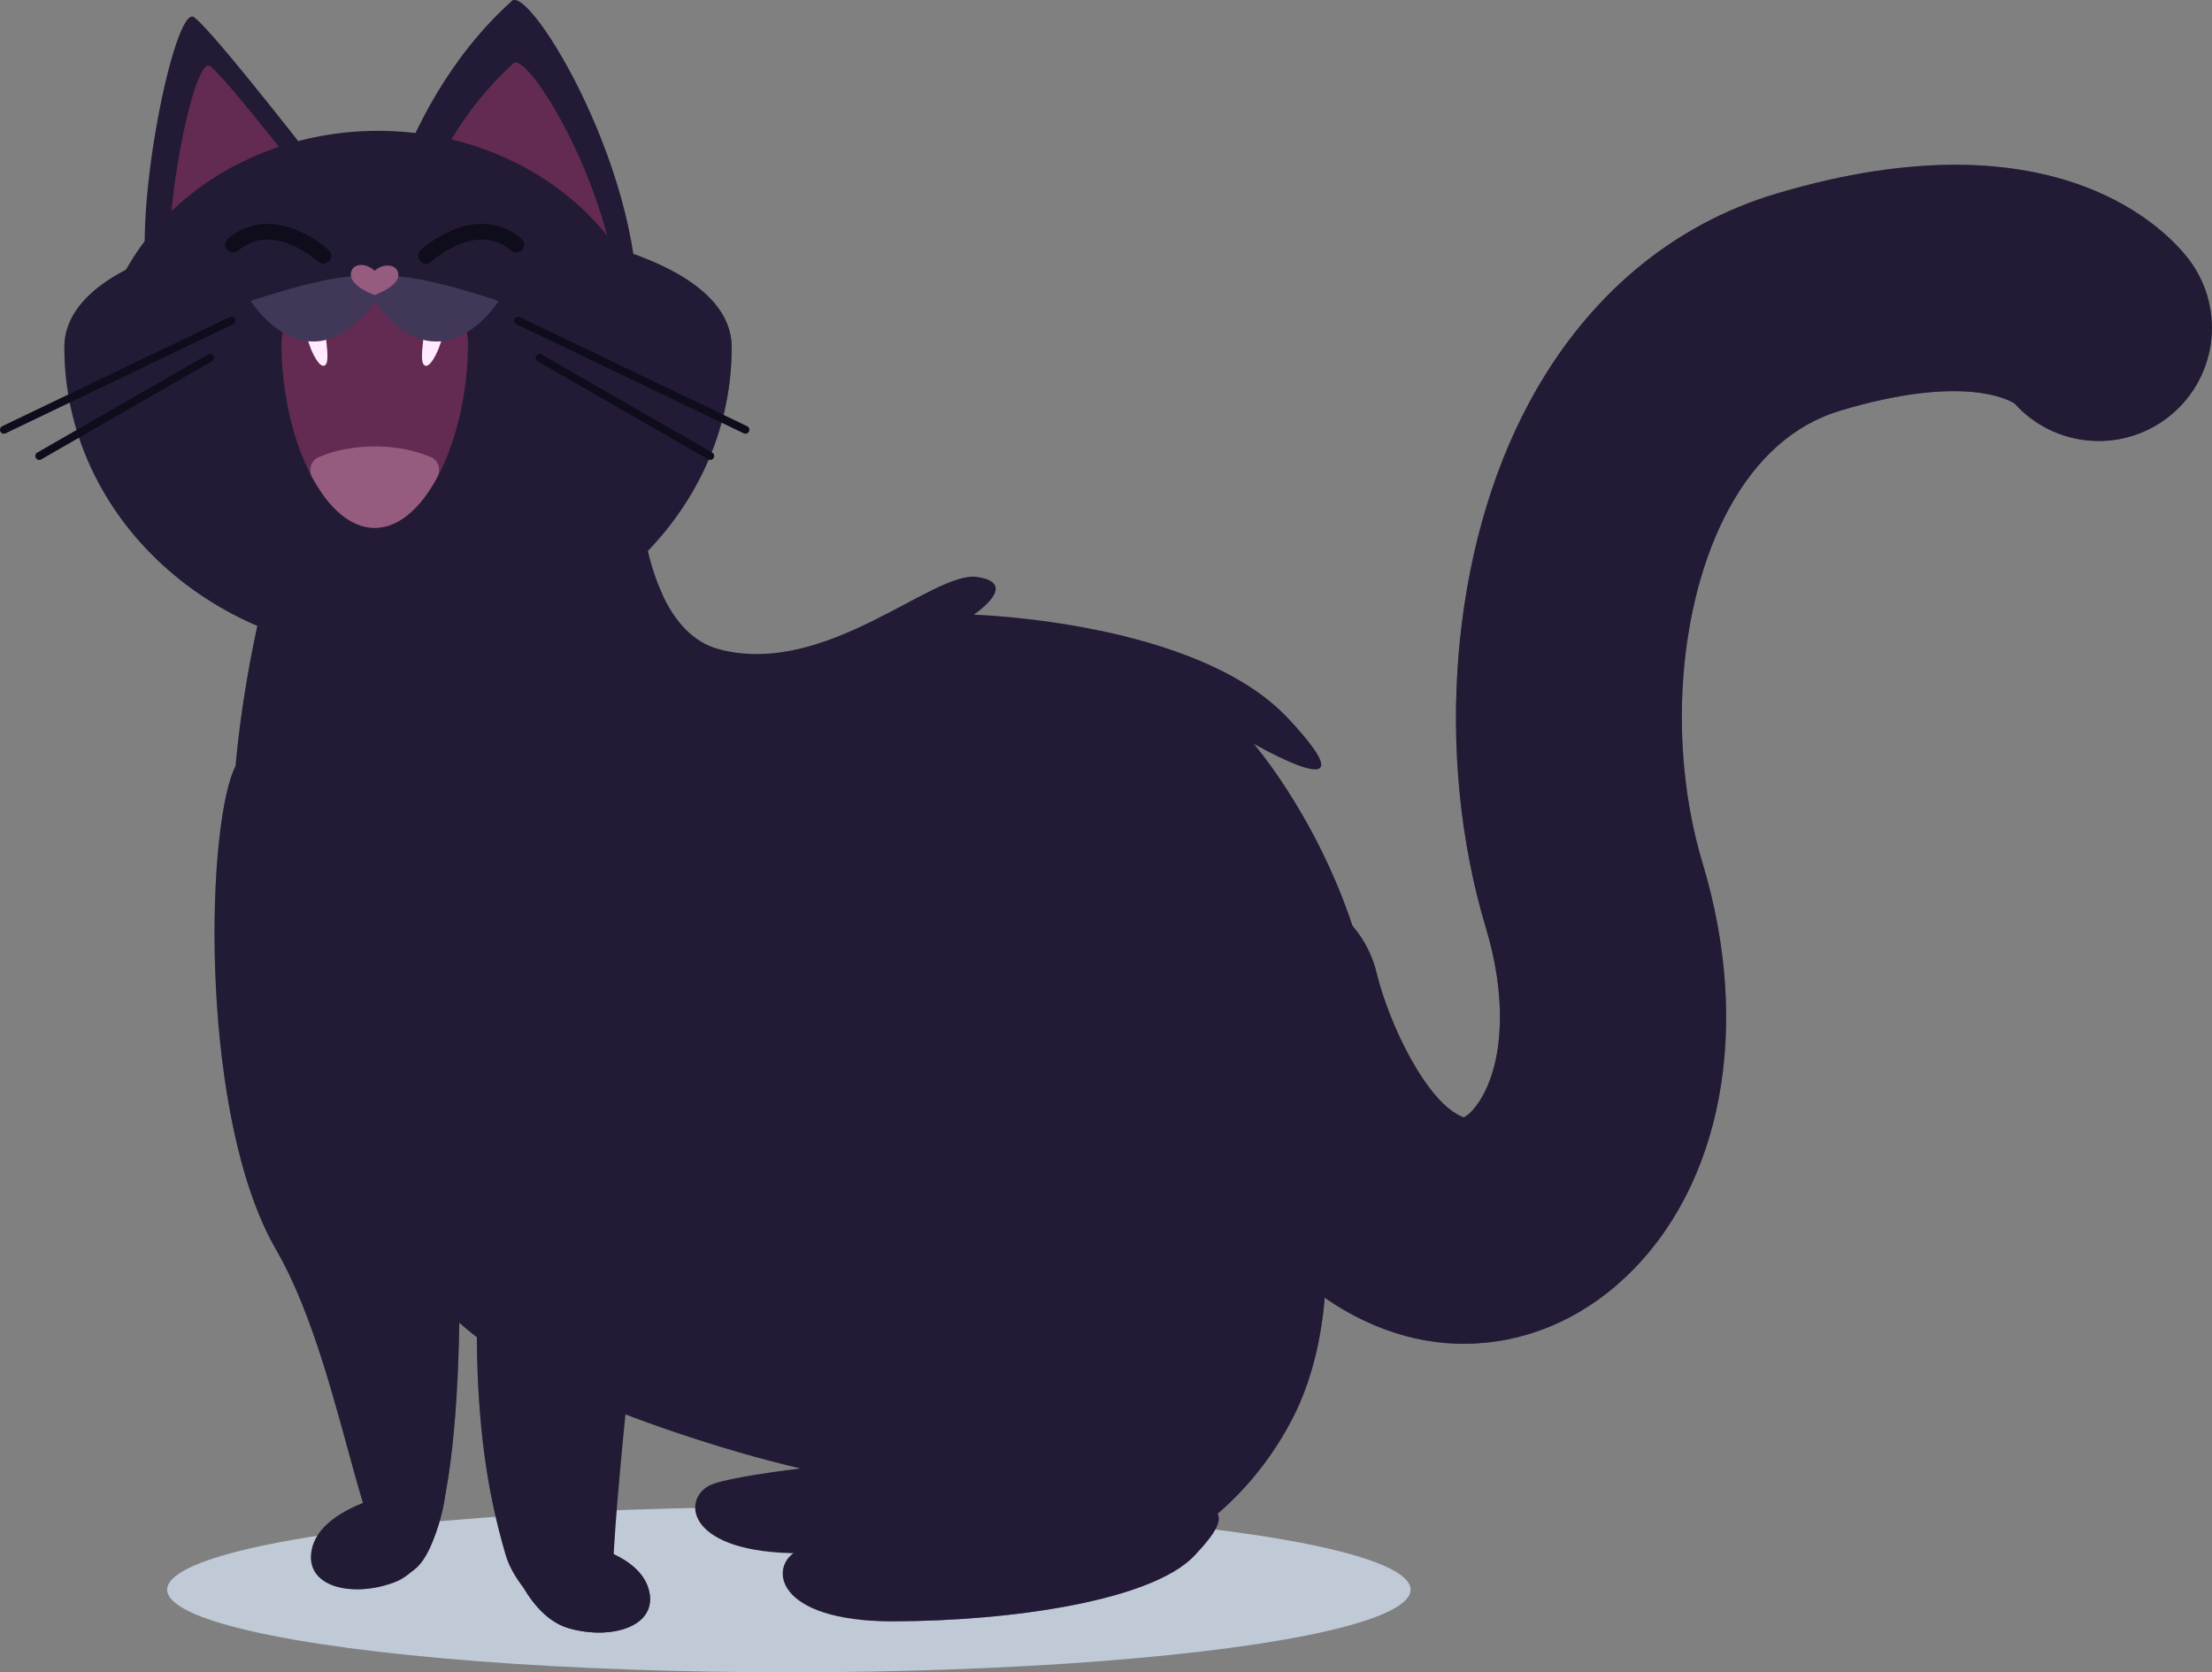 <?xml version="1.0" encoding="UTF-8"?>
<svg xmlns="http://www.w3.org/2000/svg" viewBox="0 0 232.76 176">
  <rect x="0" y="0" width="232.76" height="176" fill="#808080" stroke="none"/>
  <defs>
    <style>
      .cls-1 {
        fill: #632b52;
      }

      .cls-2 {
        isolation: isolate;
      }

      .cls-3 {
        mix-blend-mode: screen;
        opacity: .39;
      }

      .cls-3, .cls-4, .cls-5 {
        fill: #231b36;
      }

      .cls-6 {
        fill: #413857;
      }

      .cls-4, .cls-7 {
        opacity: .5;
      }

      .cls-4, .cls-7, .cls-8 {
        mix-blend-mode: multiply;
      }

      .cls-8 {
        fill: #bfcad6;
      }

      .cls-9 {
        stroke-width: 1.65px;
      }

      .cls-9, .cls-10 {
        fill: none;
        stroke: #0f0c1c;
        stroke-linecap: round;
        stroke-miterlimit: 10;
      }

      .cls-10 {
        stroke-width: .83px;
      }

      .cls-11 {
        fill: #955c7f;
      }

      .cls-12 {
        fill: #ffeaff;
      }
    </style>
  </defs>
  <g class="cls-2">
    <g id="Layer_2" data-name="Layer 2">
      <g id="OBJECTS">
        <g>
          <ellipse class="cls-8" cx="83.01" cy="167.3" rx="65.42" ry="8.7"/>
          <g>
            <path class="cls-5" d="M154.07,141.43c-2.76,0-5.54-.49-8.26-1.49-17.67-6.49-23.5-29.43-24.11-32.03-1.5-6.4,2.48-12.81,8.88-14.3,6.39-1.49,12.78,2.46,14.29,8.84,1.29,5.29,5.28,13.72,9.14,15.14,0,0,.02,0,.02,0,.28-.12,1.11-.69,1.96-2.22,2.32-4.15,2.46-10.75,.38-17.66-5.51-18.29-3.72-40.03,4.56-55.38,5.97-11.08,14.97-18.67,26.01-21.96,29.79-8.87,41.43,4.3,43.46,7.03,3.92,5.28,2.83,12.73-2.45,16.66-4.98,3.7-11.89,2.94-15.96-1.59-.78-.5-5.62-3.04-18.26,.72-4.92,1.46-8.9,4.98-11.85,10.44-5.34,9.91-6.44,24.87-2.72,37.22,5.2,17.26,2.08,33.96-8.14,43.59-4.86,4.58-10.85,6.98-16.96,6.98Zm57.26-99.77s0,0,0,0c0,0,0,0,0,0Zm-.01-.02s0,0,.01,.01c0,0,0,0-.01-.01Zm-.02-.02s0,.01,.01,.02c0,0,0-.01-.01-.02Z"/>
            <g class="cls-7">
              <path class="cls-5" d="M154.07,141.43c-2.76,0-5.54-.49-8.26-1.49-17.67-6.49-23.5-29.43-24.11-32.03-1.5-6.4,2.48-12.81,8.88-14.3,6.39-1.49,12.78,2.46,14.29,8.84,1.29,5.29,5.28,13.72,9.14,15.14,0,0,.02,0,.02,0,.28-.12,1.11-.69,1.96-2.22,2.32-4.15,2.46-10.75,.38-17.66-5.51-18.29-3.72-40.03,4.56-55.38,5.97-11.08,14.97-18.67,26.01-21.96,29.79-8.87,41.43,4.3,43.46,7.03,3.92,5.28,2.83,12.73-2.45,16.66-4.98,3.7-11.89,2.94-15.96-1.59-.78-.5-5.62-3.04-18.26,.72-4.92,1.46-8.9,4.98-11.85,10.44-5.34,9.91-6.44,24.87-2.72,37.22,5.2,17.26,2.08,33.96-8.14,43.59-4.86,4.58-10.85,6.98-16.96,6.98Zm57.26-99.77s0,0,0,0c0,0,0,0,0,0Zm-.01-.02s0,0,.01,.01c0,0,0,0-.01-.01Zm-.02-.02s0,.01,.01,.02c0,0,0-.01-.01-.02Z"/>
            </g>
            <path class="cls-5" d="M40.33,157.49s-6.68,1.53-7.52,5.57,4.39,5.12,8.73,3.45c4.35-1.67,5.48-8.97,5.36-10.31-.13-1.41-6.57,1.28-6.57,1.28Z"/>
            <path class="cls-3" d="M40.33,157.49s-6.68,1.53-7.52,5.57,4.39,5.12,8.73,3.45c4.35-1.67,5.48-8.97,5.36-10.31-.13-1.41-6.57,1.28-6.57,1.28Z"/>
            <path class="cls-5" d="M49.22,103.39c2.24,5.58,1.49,17.36-1.82,14.05,1.16,6.61,2.31,41.17-3.31,47.29-5.62,6.12-7.11-19.51-15.05-33.23-7.94-13.72-7.44-43.32-4.46-50.43,2.98-7.11,17.2,3.8,24.64,22.32Z"/>
            <path class="cls-3" d="M49.22,103.39c2.24,5.58,1.49,17.36-1.82,14.05,1.16,6.61,2.31,41.17-3.31,47.29-5.62,6.12-7.11-19.51-15.05-33.23-7.94-13.72-7.44-43.32-4.46-50.43,2.98-7.11,17.2,3.8,24.64,22.32Z"/>
            <path class="cls-5" d="M79.8,102.25c-5.65,6.48-12.63,15.53-7.76,15.76-1,16.14,12.6,35.59,20.96,40.03,8.36,4.44,24.32-.76,31.67-15.17,7.35-14.41,1.34-38.5-5.75-44.55-1.06-.91-2.3-1.77-3.68-2.55-11.7-6.68-26.58-3.68-35.44,6.48Z"/>
            <path class="cls-5" d="M100.41,152.77c-1.4,.21-2.79,.37-4.2,.5-5.49,.5-19.24,1.86-21.58,3.08-2.93,1.53-2.36,7.15,9.66,7.12,12.02-.03,26.17-2.1,30.43-6.66,4.13-4.42,5.04-6.98-14.31-4.04Z"/>
            <path class="cls-4" d="M114.72,156.81c2.76-2.95,4.07-5.07-1.13-5.28-2.59,.08-6.25,.47-11.29,1.23-1.4,.21-2.79,.37-4.2,.5-5.49,.5-19.24,1.86-21.58,3.08-2.88,1.5-2.35,6.94,9.06,7.11,11.73-.17,25.03-2.24,29.14-6.64Z"/>
            <path class="cls-5" d="M67.08,37.91s-2.65,27.45,8.6,30.42c11.24,2.98,22.49-8.27,27.12-7.61,4.63,.66-.33,3.97-.33,3.97,0,0,23.48,.66,33.07,10.91,9.59,10.25-3.64,2.65-3.64,2.65,0,0,19.51,22.49,10.91,49.27-8.6,26.79-29.76,36.05-66.8,24.8-37.04-11.24-32.08-22.49-32.08-22.49,0,0-5.95,1.98-7.28-6.94-1.98,3.31-20.5-16.53-7.94-63.82,12.57-47.29,38.36-21.16,38.36-21.16Z"/>
            <path class="cls-4" d="M131.89,78.26s13.23,7.61,3.64-2.65c-4.71-5.03-12.75-7.75-19.73-9.22,6.68,6.96,19.31,23.28,16.43,44.93-3.88,29.12-23.92,42.56-64.08,37.86-.76-.09-1.47-.18-2.19-.28,2.95,1.13,6.27,2.28,10.05,3.43,37.04,11.24,58.2,1.98,66.8-24.8,8.6-26.79-10.91-49.27-10.91-49.27Z"/>
            <g>
              <path class="cls-3" d="M27.77,62.87c-.17,.7-.32,1.38-.47,2.06,.66-.67,1.17-1.51,.47-2.06Z"/>
              <path class="cls-3" d="M63.4,124.31c7.98-24.84-10.12-45.7-10.12-45.7,0,0,12.27,7.05,3.37-2.45-7.72-8.25-25.13-9.8-29.6-10.07-9.03,42.23,7.72,59.95,9.6,56.82,1.32,8.93,7.28,6.94,7.28,6.94,0,0-2.4,5.49,8.77,12.63,4.72-4.48,8.26-10.56,10.7-18.17Z"/>
            </g>
            <path class="cls-4" d="M67.08,37.91S41.28,11.79,28.72,59.08c-.43,1.62-.82,3.2-1.17,4.75,5.07,3.29,11.12,5.4,17.72,5.86,9.24,.64,17.86-2.07,24.5-7.02-4.2-8.92-2.68-24.75-2.68-24.75Z"/>
            <path class="cls-5" d="M53.86,.1c1.92-1.72,14.43,18.83,13.14,34.55-1.29,15.72-28.38-4.31-28.38-4.31,0,0,2.32-18.63,15.24-30.23Z"/>
            <path class="cls-4" d="M53.86,.1c1.92-1.72,14.43,18.83,13.14,34.55-1.29,15.72-28.38-4.31-28.38-4.31,0,0,2.32-18.63,15.24-30.23Z"/>
            <path class="cls-1" d="M54.02,6.66c1.62-1.45,12.16,15.87,11.08,29.12-1.09,13.25-23.92-3.63-23.92-3.63,0,0,1.95-15.7,12.85-25.48Z"/>
            <path class="cls-5" d="M34.47,18.81S22.49,3.28,20.42,1.81s-6.67,21.19-4.73,28.61c1.94,7.42,18.78-11.61,18.78-11.61Z"/>
            <path class="cls-1" d="M33.59,20.86s-9.8-12.71-11.5-13.91c-1.7-1.21-5.46,17.35-3.87,23.42,1.59,6.08,15.37-9.51,15.37-9.51Z"/>
            <ellipse class="cls-5" cx="39.79" cy="40.06" rx="29.6" ry="26.29"/>
            <path class="cls-3" d="M25.21,17.19c-8.96,4.52-15.01,13.07-15.01,22.87s6.05,18.35,15.01,22.87c8.96-4.52,15.01-13.07,15.01-22.87s-6.05-18.35-15.01-22.87Z"/>
            <path class="cls-5" d="M6.77,36.55c0,17.85,15.72,32.33,35.11,32.33s35.11-14.47,35.11-32.33S6.77,18.69,6.77,36.55Z"/>
            <path class="cls-4" d="M58.98,24.68c7.81,2.38,13.14,6.11,13.14,11.2,0,15.09-10.5,27.92-25.13,32.65,16.97-2.28,30.01-15.73,30.01-31.99,0-5.92-7.71-9.87-18.02-11.86Z"/>
            <path class="cls-3" d="M32.47,23.59c-13.91,1.32-25.69,5.64-25.69,12.95,0,13.17,8.56,24.5,20.83,29.53,10.68-6.73,17.7-18.02,17.7-30.84,0-5.19-5.15-9.07-12.84-11.65Z"/>
            <path class="cls-4" d="M72.34,105.82c-.15-6.27-7.39-10.03-12.36-6.21-3.74,2.86-7.15,8.56-8.04,19.63-.73,9.02-.78,16.38-.47,22.42,3.53,2.44,8.64,5.1,15.99,7.81,.48-8.94,1.2-18.91,1.88-26.09,2.3,3.23,3.21-8.41,2.99-17.57Z"/>
            <path class="cls-5" d="M110.78,159.47c-1.46,.22-2.91,.39-4.38,.52-5.73,.52-20.07,1.94-22.5,3.21-3.05,1.59-2.46,7.46,10.08,7.43,12.54-.03,27.29-2.19,31.74-6.94,4.31-4.61,5.26-7.28-14.93-4.22Z"/>
            <path class="cls-4" d="M118.09,158.51c2.47,.76,1.13,2.68-1.21,5.18-3.8,4.06-15.11,6.22-26.14,6.79,.98,.09,2.03,.16,3.21,.16,12.54-.03,27.29-2.19,31.74-6.94,3.7-3.96,4.91-6.48-7.61-5.18Z"/>
            <g>
              <path class="cls-1" d="M29.62,36.08c0,9.98,4.39,19.47,9.81,19.47s9.81-9.5,9.81-19.47c0-8.26-19.61-8.19-19.61,0Z"/>
              <g>
                <path class="cls-12" d="M44.54,35.73c-.16,1.49-.29,2.7,.28,2.77s1.63-2.03,1.79-3.52c.16-1.49-.62-1.82-1.2-1.88s-.71,1.15-.88,2.64Z"/>
                <path class="cls-12" d="M34.32,35.73c.16,1.49,.29,2.7-.28,2.77-.58,.06-1.63-2.03-1.79-3.52s.62-1.82,1.2-1.88c.58-.06,.71,1.15,.88,2.64Z"/>
              </g>
              <path class="cls-11" d="M45.34,48.11c.8,.35,1.09,1.32,.68,2.09-1.74,3.26-4.05,5.36-6.59,5.36s-4.85-2.1-6.59-5.35c-.41-.77-.12-1.74,.68-2.09,3.43-1.51,8.39-1.52,11.82-.01Z"/>
              <g>
                <path class="cls-6" d="M52.47,31.68s-.34,.55-.97,1.26-1.52,1.57-2.63,2.18c-1.11,.62-2.43,1-3.89,.74-1.46-.26-3.07-1.15-4.76-3.08s-1.76-2.96-.93-3.42c.83-.46,2.57-.36,4.53-.02,1.95,.34,4.12,.93,5.79,1.43,1.68,.5,2.86,.91,2.86,.91Z"/>
                <path class="cls-6" d="M26.39,31.68s.34,.55,.97,1.26c.62,.71,1.52,1.57,2.63,2.18,1.11,.62,2.43,1,3.89,.74,1.46-.26,3.07-1.15,4.76-3.08s1.76-2.96,.93-3.42c-.83-.46-2.57-.36-4.53-.02-1.95,.34-4.12,.93-5.79,1.43-1.68,.5-2.86,.91-2.86,.91Z"/>
              </g>
              <path class="cls-11" d="M41.92,28.96c0-1.22-1.66-1.29-2.5-.46-.89-.89-2.5-.86-2.5,.41s2.5,2.14,2.5,2.14c0,0,2.5-.88,2.5-2.1Z"/>
              <g>
                <path class="cls-9" d="M44.83,26.92s5.23-4.82,9.5-1.17"/>
                <path class="cls-9" d="M34.03,26.92s-5.23-4.82-9.5-1.17"/>
              </g>
              <g>
                <g>
                  <line class="cls-10" x1="24.36" y1="33.74" x2=".41" y2="45.23"/>
                  <line class="cls-10" x1="22.09" y1="37.66" x2="4.13" y2="47.99"/>
                </g>
                <g>
                  <line class="cls-10" x1="54.5" y1="33.74" x2="78.44" y2="45.23"/>
                  <line class="cls-10" x1="56.77" y1="37.66" x2="74.73" y2="47.99"/>
                </g>
              </g>
            </g>
            <path class="cls-5" d="M72.71,105.83c-.22,9.15-1.67,20.74-3.82,17.41-1.98,13.89-4.63,38.36-4.46,45.31,.17,6.94-9.59,.83-11.24-4.96s-4.96-18.19-1.49-45.31c1.41-11.02,5.09-16.55,8.95-19.23,5.15-3.58,12.21,.51,12.06,6.79Z"/>
            <path class="cls-3" d="M60.89,98.9c-.08,.05-.16,.09-.23,.14-3.87,2.68-7.54,8.22-8.95,19.23-3.47,27.12-.17,39.52,1.49,45.31,.5,1.75,1.74,3.52,3.22,4.96-.16-6.95,2.48-31.42,4.46-45.3,2.14,3.33,3.6-8.25,3.82-17.41,.07-3.02-1.54-5.53-3.79-6.93Z"/>
            <path class="cls-5" d="M60.3,162.25s6.78,.99,7.94,4.96c1.16,3.97-3.97,5.46-8.43,4.13-4.46-1.32-6.45-8.02-6.94-9.34-.5-1.32,7.44,.25,7.44,.25Z"/>
            <path class="cls-5" d="M60.3,162.25s6.78,.99,7.94,4.96c1.16,3.97-3.97,5.46-8.43,4.13-4.46-1.32-6.45-8.02-6.94-9.34-.5-1.32,7.44,.25,7.44,.25Z"/>
            <path class="cls-3" d="M55.96,161.59c-1.76-.18-3.33-.19-3.11,.42,.5,1.32,2.48,8.02,6.94,9.34,.33,.1,.67,.18,1.01,.24,.83-.99,1.22-2.39,.82-4.22-.71-3.33-3.7-5.02-5.67-5.78Z"/>
            <path class="cls-5" d="M89.28,106.78c-5.89,6.75-13.18,16.2-8.1,16.44-1.04,16.83,13.14,37.12,21.86,41.75,8.72,4.63,25.36-.79,33.03-15.82,7.66-15.03,1.4-40.16-6-46.47-1.11-.95-2.4-1.85-3.83-2.66-12.2-6.97-27.73-3.84-36.96,6.76Z"/>
            <path class="cls-4" d="M130.08,102.69c-1.11-.95-2.4-1.85-3.83-2.66-1.6-.92-3.26-1.64-4.96-2.22,1.43,.84,2.73,1.74,3.85,2.7,7.94,6.77,14.65,33.71,6.43,49.84-3.61,7.09-9.09,12.18-14.88,15.24,7.28-2.1,14.88-7.59,19.39-16.43,7.66-15.03,1.4-40.16-6-46.47Z"/>
            <path class="cls-3" d="M89.28,106.78c-5.89,6.75-13.18,16.2-8.09,16.44-.33,5.39,.89,11.13,3,16.6,2.03,5.27,8.68,6.75,12.73,2.81,2.47-2.41,4.68-5.32,6.42-8.74,4.65-9.12,4.17-21.95,1.43-32.04-.65-2.39-3.31-3.64-5.55-2.58-3.71,1.76-7.12,4.28-9.93,7.51Z"/>
            <path class="cls-3" d="M84.11,82.86c-.44-.15-.86-.26-1.27-.34,1.63,.77,2.68,1.78,2.44,2.48s-1.68,.87-3.44,.49c.38,.18,.78,.35,1.22,.5,2.31,.78,4.42,.72,4.72-.15s-1.35-2.2-3.66-2.98Z"/>
            <path class="cls-4" d="M108.67,76.14c-.44-.15-.86-.26-1.27-.34,1.63,.77,2.68,1.78,2.44,2.48-.24,.7-1.68,.87-3.44,.49,.38,.18,.78,.35,1.22,.5,2.31,.78,4.42,.72,4.72-.15,.29-.86-1.35-2.2-3.66-2.98Z"/>
            <path class="cls-4" d="M119.28,87.86c-.38-.27-.75-.49-1.12-.7,1.34,1.21,2.05,2.48,1.62,3.08-.43,.6-1.85,.34-3.44-.53,.31,.28,.65,.56,1.02,.83,1.99,1.42,4.03,1.97,4.56,1.22,.53-.74-.65-2.49-2.64-3.91Z"/>
            <path class="cls-3" d="M77.55,96.99c-.28-.37-.56-.7-.85-1.01,.9,1.57,1.19,2.99,.59,3.43-.59,.44-1.87-.24-3.11-1.56,.21,.37,.44,.74,.72,1.11,1.46,1.96,3.23,3.11,3.96,2.56s.15-2.57-1.31-4.53Z"/>
          </g>
        </g>
      </g>
    </g>
  </g>
</svg>